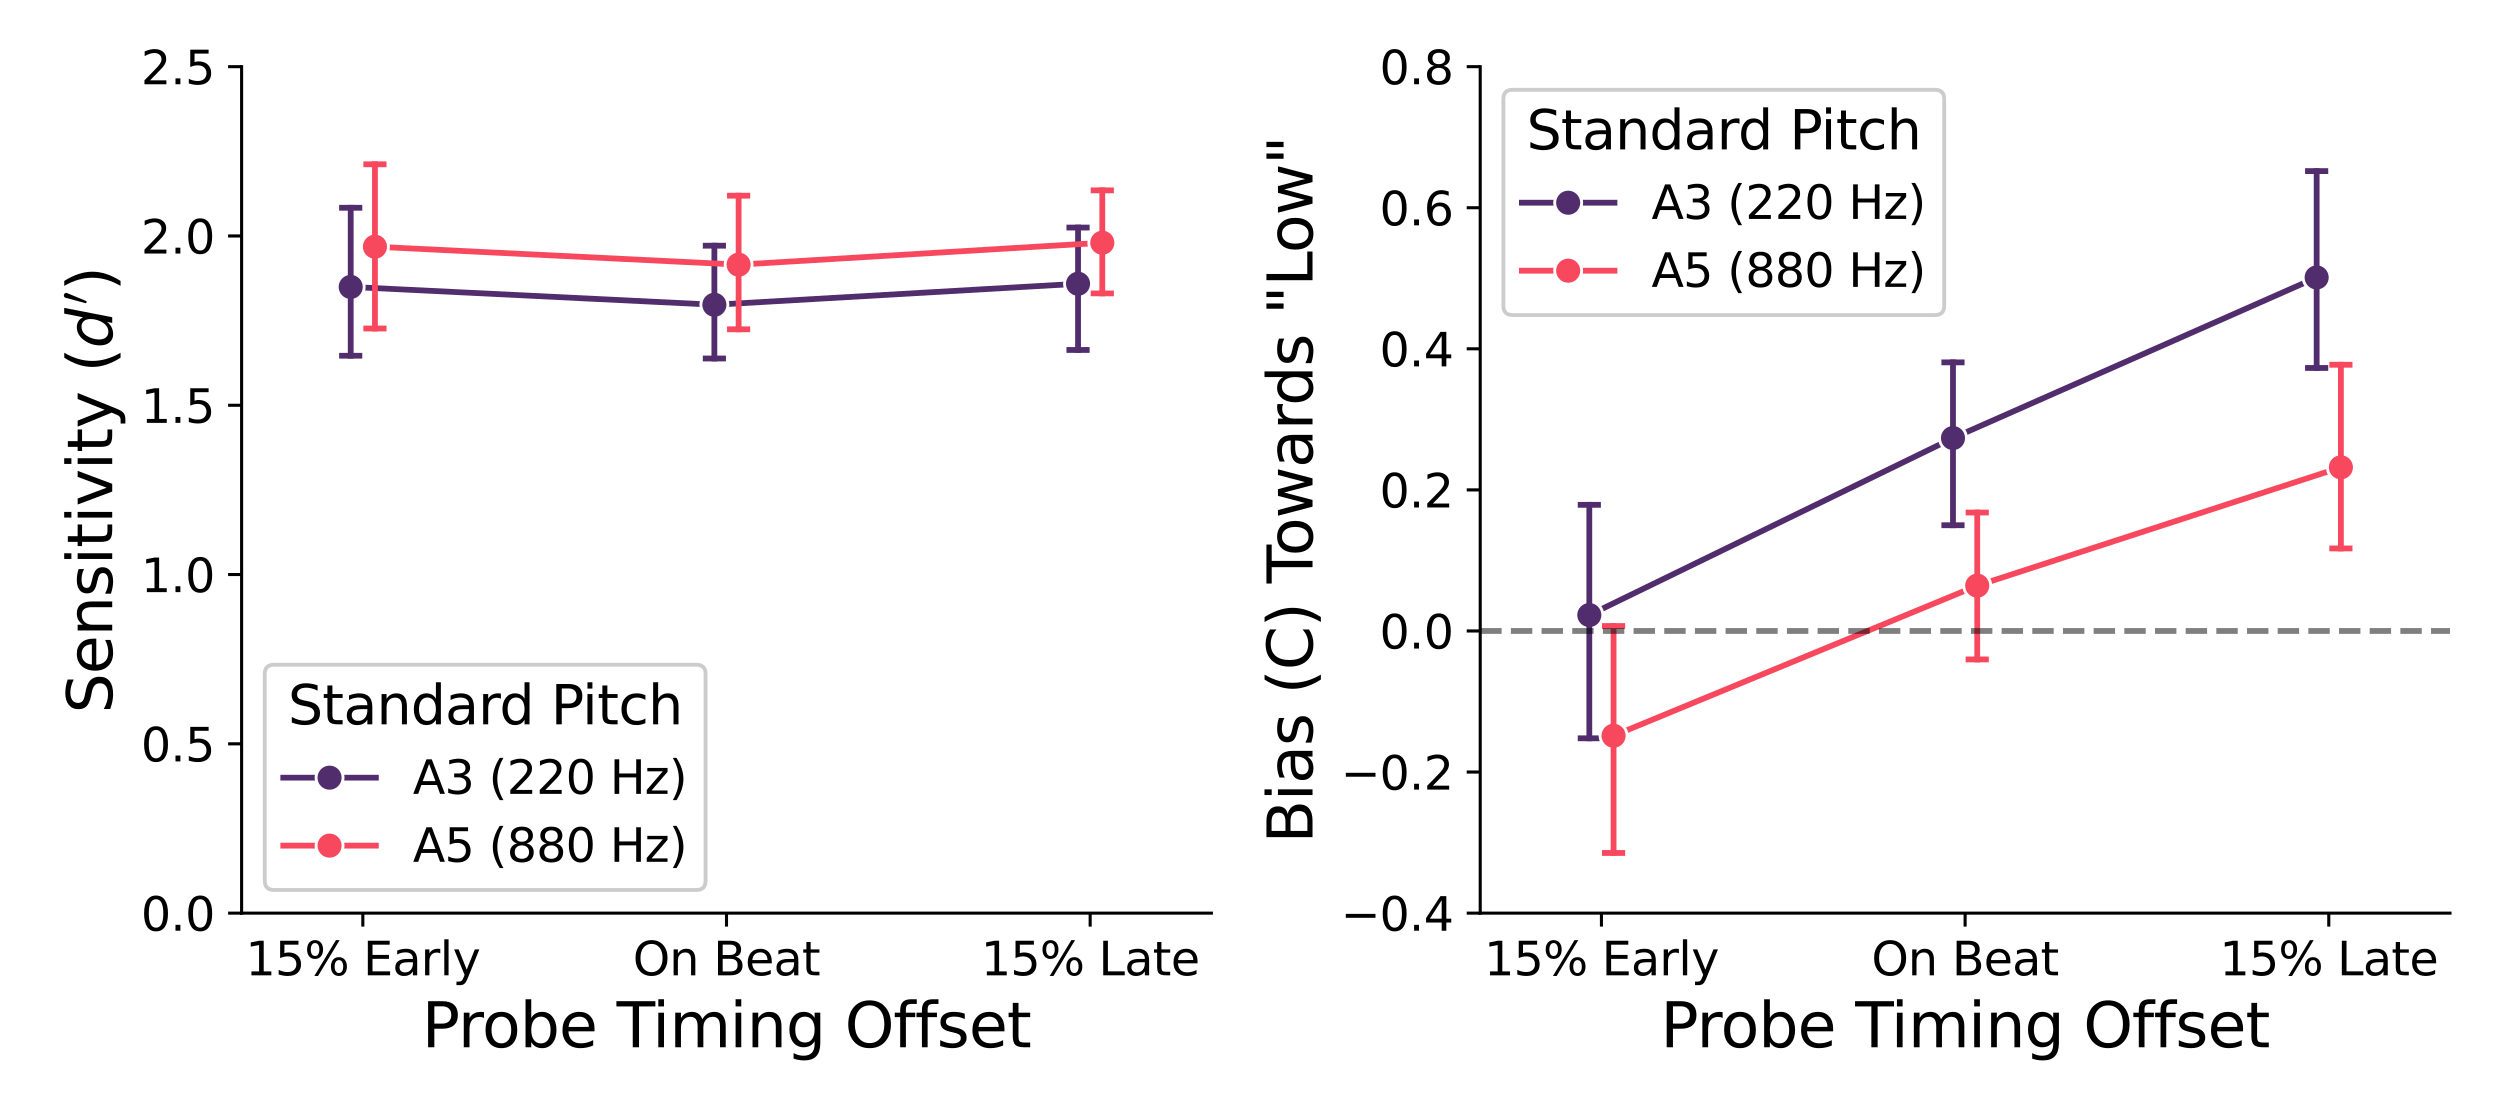 <?xml version="1.0" encoding="utf-8" standalone="no"?>
<!DOCTYPE svg PUBLIC "-//W3C//DTD SVG 1.1//EN"
  "http://www.w3.org/Graphics/SVG/1.1/DTD/svg11.dtd">
<svg xmlns:xlink="http://www.w3.org/1999/xlink" width="648pt" height="288pt" viewBox="0 0 648 288" xmlns="http://www.w3.org/2000/svg" version="1.1">
 <defs>
  <style type="text/css">*{stroke-linejoin: round; stroke-linecap: butt}</style>
 </defs>
 <g id="figure_1">
  <g id="patch_1">
   <path d="M 0 288 
L 648 288 
L 648 0 
L 0 0 
z
" style="fill: #ffffff"/>
  </g>
  <g id="axes_1">
   <g id="patch_2">
    <path d="M 62.624 236.68 
L 313.992 236.68 
L 313.992 17.28 
L 62.624 17.28 
z
" style="fill: #ffffff"/>
   </g>
   <g id="matplotlib.axis_1">
    <g id="xtick_1">
     <g id="line2d_1">
      <defs>
       <path id="m233606bee5" d="M 0 0 
L 0 3.5 
" style="stroke: #000000; stroke-width: 0.8"/>
      </defs>
      <g>
       <use xlink:href="#m233606bee5" x="94.045" y="236.68" style="stroke: #000000; stroke-width: 0.8"/>
      </g>
     </g>
     <g id="text_1">
      <!-- 15% Early -->
      <g transform="translate(63.649 252.798) scale(0.12 -0.12)">
       <defs>
        <path id="DejaVuSans-31" d="M 794 531 
L 1825 531 
L 1825 4091 
L 703 3866 
L 703 4441 
L 1819 4666 
L 2450 4666 
L 2450 531 
L 3481 531 
L 3481 0 
L 794 0 
L 794 531 
z
" transform="scale(0.016)"/>
        <path id="DejaVuSans-35" d="M 691 4666 
L 3169 4666 
L 3169 4134 
L 1269 4134 
L 1269 2991 
Q 1406 3038 1543 3061 
Q 1681 3084 1819 3084 
Q 2600 3084 3056 2656 
Q 3513 2228 3513 1497 
Q 3513 744 3044 326 
Q 2575 -91 1722 -91 
Q 1428 -91 1123 -41 
Q 819 9 494 109 
L 494 744 
Q 775 591 1075 516 
Q 1375 441 1709 441 
Q 2250 441 2565 725 
Q 2881 1009 2881 1497 
Q 2881 1984 2565 2268 
Q 2250 2553 1709 2553 
Q 1456 2553 1204 2497 
Q 953 2441 691 2322 
L 691 4666 
z
" transform="scale(0.016)"/>
        <path id="DejaVuSans-25" d="M 4653 2053 
Q 4381 2053 4226 1822 
Q 4072 1591 4072 1178 
Q 4072 772 4226 539 
Q 4381 306 4653 306 
Q 4919 306 5073 539 
Q 5228 772 5228 1178 
Q 5228 1588 5073 1820 
Q 4919 2053 4653 2053 
z
M 4653 2450 
Q 5147 2450 5437 2106 
Q 5728 1763 5728 1178 
Q 5728 594 5436 251 
Q 5144 -91 4653 -91 
Q 4153 -91 3862 251 
Q 3572 594 3572 1178 
Q 3572 1766 3864 2108 
Q 4156 2450 4653 2450 
z
M 1428 4353 
Q 1159 4353 1004 4120 
Q 850 3888 850 3481 
Q 850 3069 1003 2837 
Q 1156 2606 1428 2606 
Q 1700 2606 1854 2837 
Q 2009 3069 2009 3481 
Q 2009 3884 1853 4118 
Q 1697 4353 1428 4353 
z
M 4250 4750 
L 4750 4750 
L 1831 -91 
L 1331 -91 
L 4250 4750 
z
M 1428 4750 
Q 1922 4750 2215 4408 
Q 2509 4066 2509 3481 
Q 2509 2891 2217 2550 
Q 1925 2209 1428 2209 
Q 931 2209 642 2551 
Q 353 2894 353 3481 
Q 353 4063 643 4406 
Q 934 4750 1428 4750 
z
" transform="scale(0.016)"/>
        <path id="DejaVuSans-20" transform="scale(0.016)"/>
        <path id="DejaVuSans-45" d="M 628 4666 
L 3578 4666 
L 3578 4134 
L 1259 4134 
L 1259 2753 
L 3481 2753 
L 3481 2222 
L 1259 2222 
L 1259 531 
L 3634 531 
L 3634 0 
L 628 0 
L 628 4666 
z
" transform="scale(0.016)"/>
        <path id="DejaVuSans-61" d="M 2194 1759 
Q 1497 1759 1228 1600 
Q 959 1441 959 1056 
Q 959 750 1161 570 
Q 1363 391 1709 391 
Q 2188 391 2477 730 
Q 2766 1069 2766 1631 
L 2766 1759 
L 2194 1759 
z
M 3341 1997 
L 3341 0 
L 2766 0 
L 2766 531 
Q 2569 213 2275 61 
Q 1981 -91 1556 -91 
Q 1019 -91 701 211 
Q 384 513 384 1019 
Q 384 1609 779 1909 
Q 1175 2209 1959 2209 
L 2766 2209 
L 2766 2266 
Q 2766 2663 2505 2880 
Q 2244 3097 1772 3097 
Q 1472 3097 1187 3025 
Q 903 2953 641 2809 
L 641 3341 
Q 956 3463 1253 3523 
Q 1550 3584 1831 3584 
Q 2591 3584 2966 3190 
Q 3341 2797 3341 1997 
z
" transform="scale(0.016)"/>
        <path id="DejaVuSans-72" d="M 2631 2963 
Q 2534 3019 2420 3045 
Q 2306 3072 2169 3072 
Q 1681 3072 1420 2755 
Q 1159 2438 1159 1844 
L 1159 0 
L 581 0 
L 581 3500 
L 1159 3500 
L 1159 2956 
Q 1341 3275 1631 3429 
Q 1922 3584 2338 3584 
Q 2397 3584 2469 3576 
Q 2541 3569 2628 3553 
L 2631 2963 
z
" transform="scale(0.016)"/>
        <path id="DejaVuSans-6c" d="M 603 4863 
L 1178 4863 
L 1178 0 
L 603 0 
L 603 4863 
z
" transform="scale(0.016)"/>
        <path id="DejaVuSans-79" d="M 2059 -325 
Q 1816 -950 1584 -1140 
Q 1353 -1331 966 -1331 
L 506 -1331 
L 506 -850 
L 844 -850 
Q 1081 -850 1212 -737 
Q 1344 -625 1503 -206 
L 1606 56 
L 191 3500 
L 800 3500 
L 1894 763 
L 2988 3500 
L 3597 3500 
L 2059 -325 
z
" transform="scale(0.016)"/>
       </defs>
       <use xlink:href="#DejaVuSans-31"/>
       <use xlink:href="#DejaVuSans-35" x="63.623"/>
       <use xlink:href="#DejaVuSans-25" x="127.246"/>
       <use xlink:href="#DejaVuSans-20" x="222.266"/>
       <use xlink:href="#DejaVuSans-45" x="254.053"/>
       <use xlink:href="#DejaVuSans-61" x="317.236"/>
       <use xlink:href="#DejaVuSans-72" x="378.516"/>
       <use xlink:href="#DejaVuSans-6c" x="419.629"/>
       <use xlink:href="#DejaVuSans-79" x="447.412"/>
      </g>
     </g>
    </g>
    <g id="xtick_2">
     <g id="line2d_2">
      <g>
       <use xlink:href="#m233606bee5" x="188.308" y="236.68" style="stroke: #000000; stroke-width: 0.8"/>
      </g>
     </g>
     <g id="text_2">
      <!-- On Beat -->
      <g transform="translate(164.038 252.798) scale(0.12 -0.12)">
       <defs>
        <path id="DejaVuSans-4f" d="M 2522 4238 
Q 1834 4238 1429 3725 
Q 1025 3213 1025 2328 
Q 1025 1447 1429 934 
Q 1834 422 2522 422 
Q 3209 422 3611 934 
Q 4013 1447 4013 2328 
Q 4013 3213 3611 3725 
Q 3209 4238 2522 4238 
z
M 2522 4750 
Q 3503 4750 4090 4092 
Q 4678 3434 4678 2328 
Q 4678 1225 4090 567 
Q 3503 -91 2522 -91 
Q 1538 -91 948 565 
Q 359 1222 359 2328 
Q 359 3434 948 4092 
Q 1538 4750 2522 4750 
z
" transform="scale(0.016)"/>
        <path id="DejaVuSans-6e" d="M 3513 2113 
L 3513 0 
L 2938 0 
L 2938 2094 
Q 2938 2591 2744 2837 
Q 2550 3084 2163 3084 
Q 1697 3084 1428 2787 
Q 1159 2491 1159 1978 
L 1159 0 
L 581 0 
L 581 3500 
L 1159 3500 
L 1159 2956 
Q 1366 3272 1645 3428 
Q 1925 3584 2291 3584 
Q 2894 3584 3203 3211 
Q 3513 2838 3513 2113 
z
" transform="scale(0.016)"/>
        <path id="DejaVuSans-42" d="M 1259 2228 
L 1259 519 
L 2272 519 
Q 2781 519 3026 730 
Q 3272 941 3272 1375 
Q 3272 1813 3026 2020 
Q 2781 2228 2272 2228 
L 1259 2228 
z
M 1259 4147 
L 1259 2741 
L 2194 2741 
Q 2656 2741 2882 2914 
Q 3109 3088 3109 3444 
Q 3109 3797 2882 3972 
Q 2656 4147 2194 4147 
L 1259 4147 
z
M 628 4666 
L 2241 4666 
Q 2963 4666 3353 4366 
Q 3744 4066 3744 3513 
Q 3744 3084 3544 2831 
Q 3344 2578 2956 2516 
Q 3422 2416 3680 2098 
Q 3938 1781 3938 1306 
Q 3938 681 3513 340 
Q 3088 0 2303 0 
L 628 0 
L 628 4666 
z
" transform="scale(0.016)"/>
        <path id="DejaVuSans-65" d="M 3597 1894 
L 3597 1613 
L 953 1613 
Q 991 1019 1311 708 
Q 1631 397 2203 397 
Q 2534 397 2845 478 
Q 3156 559 3463 722 
L 3463 178 
Q 3153 47 2828 -22 
Q 2503 -91 2169 -91 
Q 1331 -91 842 396 
Q 353 884 353 1716 
Q 353 2575 817 3079 
Q 1281 3584 2069 3584 
Q 2775 3584 3186 3129 
Q 3597 2675 3597 1894 
z
M 3022 2063 
Q 3016 2534 2758 2815 
Q 2500 3097 2075 3097 
Q 1594 3097 1305 2825 
Q 1016 2553 972 2059 
L 3022 2063 
z
" transform="scale(0.016)"/>
        <path id="DejaVuSans-74" d="M 1172 4494 
L 1172 3500 
L 2356 3500 
L 2356 3053 
L 1172 3053 
L 1172 1153 
Q 1172 725 1289 603 
Q 1406 481 1766 481 
L 2356 481 
L 2356 0 
L 1766 0 
Q 1100 0 847 248 
Q 594 497 594 1153 
L 594 3053 
L 172 3053 
L 172 3500 
L 594 3500 
L 594 4494 
L 1172 4494 
z
" transform="scale(0.016)"/>
       </defs>
       <use xlink:href="#DejaVuSans-4f"/>
       <use xlink:href="#DejaVuSans-6e" x="78.711"/>
       <use xlink:href="#DejaVuSans-20" x="142.09"/>
       <use xlink:href="#DejaVuSans-42" x="173.877"/>
       <use xlink:href="#DejaVuSans-65" x="242.48"/>
       <use xlink:href="#DejaVuSans-61" x="304.004"/>
       <use xlink:href="#DejaVuSans-74" x="365.283"/>
      </g>
     </g>
    </g>
    <g id="xtick_3">
     <g id="line2d_3">
      <g>
       <use xlink:href="#m233606bee5" x="282.571" y="236.68" style="stroke: #000000; stroke-width: 0.8"/>
      </g>
     </g>
     <g id="text_3">
      <!-- 15% Late -->
      <g transform="translate(254.264 252.798) scale(0.12 -0.12)">
       <defs>
        <path id="DejaVuSans-4c" d="M 628 4666 
L 1259 4666 
L 1259 531 
L 3531 531 
L 3531 0 
L 628 0 
L 628 4666 
z
" transform="scale(0.016)"/>
       </defs>
       <use xlink:href="#DejaVuSans-31"/>
       <use xlink:href="#DejaVuSans-35" x="63.623"/>
       <use xlink:href="#DejaVuSans-25" x="127.246"/>
       <use xlink:href="#DejaVuSans-20" x="222.266"/>
       <use xlink:href="#DejaVuSans-4c" x="254.053"/>
       <use xlink:href="#DejaVuSans-61" x="309.766"/>
       <use xlink:href="#DejaVuSans-74" x="371.045"/>
       <use xlink:href="#DejaVuSans-65" x="410.254"/>
      </g>
     </g>
    </g>
    <g id="text_4">
     <!-- Probe Timing Offset -->
     <g transform="translate(109.356 271.451) scale(0.16 -0.16)">
      <defs>
       <path id="DejaVuSans-50" d="M 1259 4147 
L 1259 2394 
L 2053 2394 
Q 2494 2394 2734 2622 
Q 2975 2850 2975 3272 
Q 2975 3691 2734 3919 
Q 2494 4147 2053 4147 
L 1259 4147 
z
M 628 4666 
L 2053 4666 
Q 2838 4666 3239 4311 
Q 3641 3956 3641 3272 
Q 3641 2581 3239 2228 
Q 2838 1875 2053 1875 
L 1259 1875 
L 1259 0 
L 628 0 
L 628 4666 
z
" transform="scale(0.016)"/>
       <path id="DejaVuSans-6f" d="M 1959 3097 
Q 1497 3097 1228 2736 
Q 959 2375 959 1747 
Q 959 1119 1226 758 
Q 1494 397 1959 397 
Q 2419 397 2687 759 
Q 2956 1122 2956 1747 
Q 2956 2369 2687 2733 
Q 2419 3097 1959 3097 
z
M 1959 3584 
Q 2709 3584 3137 3096 
Q 3566 2609 3566 1747 
Q 3566 888 3137 398 
Q 2709 -91 1959 -91 
Q 1206 -91 779 398 
Q 353 888 353 1747 
Q 353 2609 779 3096 
Q 1206 3584 1959 3584 
z
" transform="scale(0.016)"/>
       <path id="DejaVuSans-62" d="M 3116 1747 
Q 3116 2381 2855 2742 
Q 2594 3103 2138 3103 
Q 1681 3103 1420 2742 
Q 1159 2381 1159 1747 
Q 1159 1113 1420 752 
Q 1681 391 2138 391 
Q 2594 391 2855 752 
Q 3116 1113 3116 1747 
z
M 1159 2969 
Q 1341 3281 1617 3432 
Q 1894 3584 2278 3584 
Q 2916 3584 3314 3078 
Q 3713 2572 3713 1747 
Q 3713 922 3314 415 
Q 2916 -91 2278 -91 
Q 1894 -91 1617 61 
Q 1341 213 1159 525 
L 1159 0 
L 581 0 
L 581 4863 
L 1159 4863 
L 1159 2969 
z
" transform="scale(0.016)"/>
       <path id="DejaVuSans-54" d="M -19 4666 
L 3928 4666 
L 3928 4134 
L 2272 4134 
L 2272 0 
L 1638 0 
L 1638 4134 
L -19 4134 
L -19 4666 
z
" transform="scale(0.016)"/>
       <path id="DejaVuSans-69" d="M 603 3500 
L 1178 3500 
L 1178 0 
L 603 0 
L 603 3500 
z
M 603 4863 
L 1178 4863 
L 1178 4134 
L 603 4134 
L 603 4863 
z
" transform="scale(0.016)"/>
       <path id="DejaVuSans-6d" d="M 3328 2828 
Q 3544 3216 3844 3400 
Q 4144 3584 4550 3584 
Q 5097 3584 5394 3201 
Q 5691 2819 5691 2113 
L 5691 0 
L 5113 0 
L 5113 2094 
Q 5113 2597 4934 2840 
Q 4756 3084 4391 3084 
Q 3944 3084 3684 2787 
Q 3425 2491 3425 1978 
L 3425 0 
L 2847 0 
L 2847 2094 
Q 2847 2600 2669 2842 
Q 2491 3084 2119 3084 
Q 1678 3084 1418 2786 
Q 1159 2488 1159 1978 
L 1159 0 
L 581 0 
L 581 3500 
L 1159 3500 
L 1159 2956 
Q 1356 3278 1631 3431 
Q 1906 3584 2284 3584 
Q 2666 3584 2933 3390 
Q 3200 3197 3328 2828 
z
" transform="scale(0.016)"/>
       <path id="DejaVuSans-67" d="M 2906 1791 
Q 2906 2416 2648 2759 
Q 2391 3103 1925 3103 
Q 1463 3103 1205 2759 
Q 947 2416 947 1791 
Q 947 1169 1205 825 
Q 1463 481 1925 481 
Q 2391 481 2648 825 
Q 2906 1169 2906 1791 
z
M 3481 434 
Q 3481 -459 3084 -895 
Q 2688 -1331 1869 -1331 
Q 1566 -1331 1297 -1286 
Q 1028 -1241 775 -1147 
L 775 -588 
Q 1028 -725 1275 -790 
Q 1522 -856 1778 -856 
Q 2344 -856 2625 -561 
Q 2906 -266 2906 331 
L 2906 616 
Q 2728 306 2450 153 
Q 2172 0 1784 0 
Q 1141 0 747 490 
Q 353 981 353 1791 
Q 353 2603 747 3093 
Q 1141 3584 1784 3584 
Q 2172 3584 2450 3431 
Q 2728 3278 2906 2969 
L 2906 3500 
L 3481 3500 
L 3481 434 
z
" transform="scale(0.016)"/>
       <path id="DejaVuSans-66" d="M 2375 4863 
L 2375 4384 
L 1825 4384 
Q 1516 4384 1395 4259 
Q 1275 4134 1275 3809 
L 1275 3500 
L 2222 3500 
L 2222 3053 
L 1275 3053 
L 1275 0 
L 697 0 
L 697 3053 
L 147 3053 
L 147 3500 
L 697 3500 
L 697 3744 
Q 697 4328 969 4595 
Q 1241 4863 1831 4863 
L 2375 4863 
z
" transform="scale(0.016)"/>
       <path id="DejaVuSans-73" d="M 2834 3397 
L 2834 2853 
Q 2591 2978 2328 3040 
Q 2066 3103 1784 3103 
Q 1356 3103 1142 2972 
Q 928 2841 928 2578 
Q 928 2378 1081 2264 
Q 1234 2150 1697 2047 
L 1894 2003 
Q 2506 1872 2764 1633 
Q 3022 1394 3022 966 
Q 3022 478 2636 193 
Q 2250 -91 1575 -91 
Q 1294 -91 989 -36 
Q 684 19 347 128 
L 347 722 
Q 666 556 975 473 
Q 1284 391 1588 391 
Q 1994 391 2212 530 
Q 2431 669 2431 922 
Q 2431 1156 2273 1281 
Q 2116 1406 1581 1522 
L 1381 1569 
Q 847 1681 609 1914 
Q 372 2147 372 2553 
Q 372 3047 722 3315 
Q 1072 3584 1716 3584 
Q 2034 3584 2315 3537 
Q 2597 3491 2834 3397 
z
" transform="scale(0.016)"/>
      </defs>
      <use xlink:href="#DejaVuSans-50"/>
      <use xlink:href="#DejaVuSans-72" x="58.553"/>
      <use xlink:href="#DejaVuSans-6f" x="97.416"/>
      <use xlink:href="#DejaVuSans-62" x="158.598"/>
      <use xlink:href="#DejaVuSans-65" x="222.074"/>
      <use xlink:href="#DejaVuSans-20" x="283.598"/>
      <use xlink:href="#DejaVuSans-54" x="315.385"/>
      <use xlink:href="#DejaVuSans-69" x="373.344"/>
      <use xlink:href="#DejaVuSans-6d" x="401.127"/>
      <use xlink:href="#DejaVuSans-69" x="498.539"/>
      <use xlink:href="#DejaVuSans-6e" x="526.322"/>
      <use xlink:href="#DejaVuSans-67" x="589.701"/>
      <use xlink:href="#DejaVuSans-20" x="653.178"/>
      <use xlink:href="#DejaVuSans-4f" x="684.965"/>
      <use xlink:href="#DejaVuSans-66" x="763.676"/>
      <use xlink:href="#DejaVuSans-66" x="798.881"/>
      <use xlink:href="#DejaVuSans-73" x="834.086"/>
      <use xlink:href="#DejaVuSans-65" x="886.186"/>
      <use xlink:href="#DejaVuSans-74" x="947.709"/>
     </g>
    </g>
   </g>
   <g id="matplotlib.axis_2">
    <g id="ytick_1">
     <g id="line2d_4">
      <defs>
       <path id="m1bde8c08f8" d="M 0 0 
L -3.5 0 
" style="stroke: #000000; stroke-width: 0.8"/>
      </defs>
      <g>
       <use xlink:href="#m1bde8c08f8" x="62.624" y="236.68" style="stroke: #000000; stroke-width: 0.8"/>
      </g>
     </g>
     <g id="text_5">
      <!-- 0.0 -->
      <g transform="translate(36.54 241.239) scale(0.12 -0.12)">
       <defs>
        <path id="DejaVuSans-30" d="M 2034 4250 
Q 1547 4250 1301 3770 
Q 1056 3291 1056 2328 
Q 1056 1369 1301 889 
Q 1547 409 2034 409 
Q 2525 409 2770 889 
Q 3016 1369 3016 2328 
Q 3016 3291 2770 3770 
Q 2525 4250 2034 4250 
z
M 2034 4750 
Q 2819 4750 3233 4129 
Q 3647 3509 3647 2328 
Q 3647 1150 3233 529 
Q 2819 -91 2034 -91 
Q 1250 -91 836 529 
Q 422 1150 422 2328 
Q 422 3509 836 4129 
Q 1250 4750 2034 4750 
z
" transform="scale(0.016)"/>
        <path id="DejaVuSans-2e" d="M 684 794 
L 1344 794 
L 1344 0 
L 684 0 
L 684 794 
z
" transform="scale(0.016)"/>
       </defs>
       <use xlink:href="#DejaVuSans-30"/>
       <use xlink:href="#DejaVuSans-2e" x="63.623"/>
       <use xlink:href="#DejaVuSans-30" x="95.41"/>
      </g>
     </g>
    </g>
    <g id="ytick_2">
     <g id="line2d_5">
      <g>
       <use xlink:href="#m1bde8c08f8" x="62.624" y="192.8" style="stroke: #000000; stroke-width: 0.8"/>
      </g>
     </g>
     <g id="text_6">
      <!-- 0.5 -->
      <g transform="translate(36.54 197.359) scale(0.12 -0.12)">
       <use xlink:href="#DejaVuSans-30"/>
       <use xlink:href="#DejaVuSans-2e" x="63.623"/>
       <use xlink:href="#DejaVuSans-35" x="95.41"/>
      </g>
     </g>
    </g>
    <g id="ytick_3">
     <g id="line2d_6">
      <g>
       <use xlink:href="#m1bde8c08f8" x="62.624" y="148.92" style="stroke: #000000; stroke-width: 0.8"/>
      </g>
     </g>
     <g id="text_7">
      <!-- 1.0 -->
      <g transform="translate(36.54 153.479) scale(0.12 -0.12)">
       <use xlink:href="#DejaVuSans-31"/>
       <use xlink:href="#DejaVuSans-2e" x="63.623"/>
       <use xlink:href="#DejaVuSans-30" x="95.41"/>
      </g>
     </g>
    </g>
    <g id="ytick_4">
     <g id="line2d_7">
      <g>
       <use xlink:href="#m1bde8c08f8" x="62.624" y="105.04" style="stroke: #000000; stroke-width: 0.8"/>
      </g>
     </g>
     <g id="text_8">
      <!-- 1.5 -->
      <g transform="translate(36.54 109.599) scale(0.12 -0.12)">
       <use xlink:href="#DejaVuSans-31"/>
       <use xlink:href="#DejaVuSans-2e" x="63.623"/>
       <use xlink:href="#DejaVuSans-35" x="95.41"/>
      </g>
     </g>
    </g>
    <g id="ytick_5">
     <g id="line2d_8">
      <g>
       <use xlink:href="#m1bde8c08f8" x="62.624" y="61.16" style="stroke: #000000; stroke-width: 0.8"/>
      </g>
     </g>
     <g id="text_9">
      <!-- 2.0 -->
      <g transform="translate(36.54 65.719) scale(0.12 -0.12)">
       <defs>
        <path id="DejaVuSans-32" d="M 1228 531 
L 3431 531 
L 3431 0 
L 469 0 
L 469 531 
Q 828 903 1448 1529 
Q 2069 2156 2228 2338 
Q 2531 2678 2651 2914 
Q 2772 3150 2772 3378 
Q 2772 3750 2511 3984 
Q 2250 4219 1831 4219 
Q 1534 4219 1204 4116 
Q 875 4013 500 3803 
L 500 4441 
Q 881 4594 1212 4672 
Q 1544 4750 1819 4750 
Q 2544 4750 2975 4387 
Q 3406 4025 3406 3419 
Q 3406 3131 3298 2873 
Q 3191 2616 2906 2266 
Q 2828 2175 2409 1742 
Q 1991 1309 1228 531 
z
" transform="scale(0.016)"/>
       </defs>
       <use xlink:href="#DejaVuSans-32"/>
       <use xlink:href="#DejaVuSans-2e" x="63.623"/>
       <use xlink:href="#DejaVuSans-30" x="95.41"/>
      </g>
     </g>
    </g>
    <g id="ytick_6">
     <g id="line2d_9">
      <g>
       <use xlink:href="#m1bde8c08f8" x="62.624" y="17.28" style="stroke: #000000; stroke-width: 0.8"/>
      </g>
     </g>
     <g id="text_10">
      <!-- 2.5 -->
      <g transform="translate(36.54 21.839) scale(0.12 -0.12)">
       <use xlink:href="#DejaVuSans-32"/>
       <use xlink:href="#DejaVuSans-2e" x="63.623"/>
       <use xlink:href="#DejaVuSans-35" x="95.41"/>
      </g>
     </g>
    </g>
    <g id="text_11">
     <!-- Sensitivity ($d^\prime$) -->
     <g transform="translate(29.18 184.9) rotate(-90) scale(0.16 -0.16)">
      <defs>
       <path id="DejaVuSans-53" d="M 3425 4513 
L 3425 3897 
Q 3066 4069 2747 4153 
Q 2428 4238 2131 4238 
Q 1616 4238 1336 4038 
Q 1056 3838 1056 3469 
Q 1056 3159 1242 3001 
Q 1428 2844 1947 2747 
L 2328 2669 
Q 3034 2534 3370 2195 
Q 3706 1856 3706 1288 
Q 3706 609 3251 259 
Q 2797 -91 1919 -91 
Q 1588 -91 1214 -16 
Q 841 59 441 206 
L 441 856 
Q 825 641 1194 531 
Q 1563 422 1919 422 
Q 2459 422 2753 634 
Q 3047 847 3047 1241 
Q 3047 1584 2836 1778 
Q 2625 1972 2144 2069 
L 1759 2144 
Q 1053 2284 737 2584 
Q 422 2884 422 3419 
Q 422 4038 858 4394 
Q 1294 4750 2059 4750 
Q 2388 4750 2728 4690 
Q 3069 4631 3425 4513 
z
" transform="scale(0.016)"/>
       <path id="DejaVuSans-76" d="M 191 3500 
L 800 3500 
L 1894 563 
L 2988 3500 
L 3597 3500 
L 2284 0 
L 1503 0 
L 191 3500 
z
" transform="scale(0.016)"/>
       <path id="DejaVuSans-28" d="M 1984 4856 
Q 1566 4138 1362 3434 
Q 1159 2731 1159 2009 
Q 1159 1288 1364 580 
Q 1569 -128 1984 -844 
L 1484 -844 
Q 1016 -109 783 600 
Q 550 1309 550 2009 
Q 550 2706 781 3412 
Q 1013 4119 1484 4856 
L 1984 4856 
z
" transform="scale(0.016)"/>
       <path id="DejaVuSans-Oblique-64" d="M 2675 525 
Q 2444 222 2128 65 
Q 1813 -91 1428 -91 
Q 903 -91 598 267 
Q 294 625 294 1247 
Q 294 1766 478 2236 
Q 663 2706 1013 3078 
Q 1244 3325 1534 3454 
Q 1825 3584 2144 3584 
Q 2481 3584 2739 3421 
Q 2997 3259 3138 2956 
L 3513 4863 
L 4091 4863 
L 3144 0 
L 2566 0 
L 2675 525 
z
M 891 1350 
Q 891 897 1095 644 
Q 1300 391 1663 391 
Q 1931 391 2161 520 
Q 2391 650 2566 903 
Q 2750 1166 2856 1509 
Q 2963 1853 2963 2188 
Q 2963 2622 2758 2865 
Q 2553 3109 2194 3109 
Q 1922 3109 1687 2981 
Q 1453 2853 1288 2613 
Q 1106 2353 998 2009 
Q 891 1666 891 1350 
z
" transform="scale(0.016)"/>
       <path id="Cmsy10-30" d="M 225 347 
Q 184 359 184 409 
L 966 3316 
Q 1003 3434 1093 3506 
Q 1184 3578 1300 3578 
Q 1450 3578 1564 3479 
Q 1678 3381 1678 3231 
Q 1678 3166 1644 3084 
L 488 319 
Q 466 275 428 275 
Q 394 275 320 306 
Q 247 338 225 347 
z
" transform="scale(0.016)"/>
       <path id="DejaVuSans-29" d="M 513 4856 
L 1013 4856 
Q 1481 4119 1714 3412 
Q 1947 2706 1947 2009 
Q 1947 1309 1714 600 
Q 1481 -109 1013 -844 
L 513 -844 
Q 928 -128 1133 580 
Q 1338 1288 1338 2009 
Q 1338 2731 1133 3434 
Q 928 4138 513 4856 
z
" transform="scale(0.016)"/>
      </defs>
      <use xlink:href="#DejaVuSans-53" transform="translate(0 0.584)"/>
      <use xlink:href="#DejaVuSans-65" transform="translate(63.477 0.584)"/>
      <use xlink:href="#DejaVuSans-6e" transform="translate(125 0.584)"/>
      <use xlink:href="#DejaVuSans-73" transform="translate(188.379 0.584)"/>
      <use xlink:href="#DejaVuSans-69" transform="translate(240.479 0.584)"/>
      <use xlink:href="#DejaVuSans-74" transform="translate(268.262 0.584)"/>
      <use xlink:href="#DejaVuSans-69" transform="translate(307.471 0.584)"/>
      <use xlink:href="#DejaVuSans-76" transform="translate(335.254 0.584)"/>
      <use xlink:href="#DejaVuSans-69" transform="translate(394.434 0.584)"/>
      <use xlink:href="#DejaVuSans-74" transform="translate(422.217 0.584)"/>
      <use xlink:href="#DejaVuSans-79" transform="translate(461.426 0.584)"/>
      <use xlink:href="#DejaVuSans-20" transform="translate(520.605 0.584)"/>
      <use xlink:href="#DejaVuSans-28" transform="translate(552.393 0.584)"/>
      <use xlink:href="#DejaVuSans-Oblique-64" transform="translate(591.406 0.584)"/>
      <use xlink:href="#Cmsy10-30" transform="translate(662.331 38.866) scale(0.7)"/>
      <use xlink:href="#DejaVuSans-29" transform="translate(684.308 0.584)"/>
     </g>
    </g>
   </g>
   <g id="line2d_10">
    <path d="M 90.903 74.373 
L 185.166 78.993 
L 279.429 73.547 
" clip-path="url(#p6d0cfa6ea7)" style="fill: none; stroke: #512d6d; stroke-width: 1.5; stroke-linecap: square"/>
    <defs>
     <path id="m6dd18846cf" d="M 0 3.5 
C 0.928 3.5 1.819 3.131 2.475 2.475 
C 3.131 1.819 3.5 0.928 3.5 0 
C 3.5 -0.928 3.131 -1.819 2.475 -2.475 
C 1.819 -3.131 0.928 -3.5 0 -3.5 
C -0.928 -3.5 -1.819 -3.131 -2.475 -2.475 
C -3.131 -1.819 -3.5 -0.928 -3.5 0 
C -3.5 0.928 -3.131 1.819 -2.475 2.475 
C -1.819 3.131 -0.928 3.5 0 3.5 
z
" style="stroke: #ffffff; stroke-width: 0.75"/>
    </defs>
    <g clip-path="url(#p6d0cfa6ea7)">
     <use xlink:href="#m6dd18846cf" x="90.903" y="74.373" style="fill: #512d6d; stroke: #ffffff; stroke-width: 0.75"/>
     <use xlink:href="#m6dd18846cf" x="185.166" y="78.993" style="fill: #512d6d; stroke: #ffffff; stroke-width: 0.75"/>
     <use xlink:href="#m6dd18846cf" x="279.429" y="73.547" style="fill: #512d6d; stroke: #ffffff; stroke-width: 0.75"/>
    </g>
   </g>
   <g id="LineCollection_1">
    <path d="M 90.903 92.206 
L 90.903 53.856 
" clip-path="url(#p6d0cfa6ea7)" style="fill: none; stroke: #512d6d; stroke-width: 1.5; stroke-linecap: square"/>
    <path d="M 185.166 92.929 
L 185.166 63.684 
" clip-path="url(#p6d0cfa6ea7)" style="fill: none; stroke: #512d6d; stroke-width: 1.5; stroke-linecap: square"/>
    <path d="M 279.429 90.718 
L 279.429 58.992 
" clip-path="url(#p6d0cfa6ea7)" style="fill: none; stroke: #512d6d; stroke-width: 1.5; stroke-linecap: square"/>
   </g>
   <g id="line2d_11">
    <defs>
     <path id="m30588c328b" d="M 3 0 
L -3 -0 
" style="stroke: #512d6d; stroke-width: 1.5"/>
    </defs>
    <g clip-path="url(#p6d0cfa6ea7)">
     <use xlink:href="#m30588c328b" x="90.903" y="92.206" style="fill: #512d6d; stroke: #512d6d; stroke-width: 1.5"/>
     <use xlink:href="#m30588c328b" x="185.166" y="92.929" style="fill: #512d6d; stroke: #512d6d; stroke-width: 1.5"/>
     <use xlink:href="#m30588c328b" x="279.429" y="90.718" style="fill: #512d6d; stroke: #512d6d; stroke-width: 1.5"/>
    </g>
   </g>
   <g id="line2d_12">
    <g clip-path="url(#p6d0cfa6ea7)">
     <use xlink:href="#m30588c328b" x="90.903" y="53.856" style="fill: #512d6d; stroke: #512d6d; stroke-width: 1.5"/>
     <use xlink:href="#m30588c328b" x="185.166" y="63.684" style="fill: #512d6d; stroke: #512d6d; stroke-width: 1.5"/>
     <use xlink:href="#m30588c328b" x="279.429" y="58.992" style="fill: #512d6d; stroke: #512d6d; stroke-width: 1.5"/>
    </g>
   </g>
   <g id="line2d_13">
    <path d="M 97.187 63.943 
L 191.45 68.597 
L 285.713 62.914 
" clip-path="url(#p6d0cfa6ea7)" style="fill: none; stroke: #f8485e; stroke-width: 1.5; stroke-linecap: square"/>
    <defs>
     <path id="m84e4e3448c" d="M 0 3.5 
C 0.928 3.5 1.819 3.131 2.475 2.475 
C 3.131 1.819 3.5 0.928 3.5 0 
C 3.5 -0.928 3.131 -1.819 2.475 -2.475 
C 1.819 -3.131 0.928 -3.5 0 -3.5 
C -0.928 -3.5 -1.819 -3.131 -2.475 -2.475 
C -3.131 -1.819 -3.5 -0.928 -3.5 0 
C -3.5 0.928 -3.131 1.819 -2.475 2.475 
C -1.819 3.131 -0.928 3.5 0 3.5 
z
" style="stroke: #ffffff; stroke-width: 0.75"/>
    </defs>
    <g clip-path="url(#p6d0cfa6ea7)">
     <use xlink:href="#m84e4e3448c" x="97.187" y="63.943" style="fill: #f8485e; stroke: #ffffff; stroke-width: 0.75"/>
     <use xlink:href="#m84e4e3448c" x="191.45" y="68.597" style="fill: #f8485e; stroke: #ffffff; stroke-width: 0.75"/>
     <use xlink:href="#m84e4e3448c" x="285.713" y="62.914" style="fill: #f8485e; stroke: #ffffff; stroke-width: 0.75"/>
    </g>
   </g>
   <g id="LineCollection_2">
    <path d="M 97.187 85.153 
L 97.187 42.583 
" clip-path="url(#p6d0cfa6ea7)" style="fill: none; stroke: #f8485e; stroke-width: 1.5; stroke-linecap: square"/>
    <path d="M 191.45 85.352 
L 191.45 50.726 
" clip-path="url(#p6d0cfa6ea7)" style="fill: none; stroke: #f8485e; stroke-width: 1.5; stroke-linecap: square"/>
    <path d="M 285.713 76.048 
L 285.713 49.346 
" clip-path="url(#p6d0cfa6ea7)" style="fill: none; stroke: #f8485e; stroke-width: 1.5; stroke-linecap: square"/>
   </g>
   <g id="line2d_14">
    <defs>
     <path id="m6545e2a299" d="M 3 0 
L -3 -0 
" style="stroke: #f8485e; stroke-width: 1.5"/>
    </defs>
    <g clip-path="url(#p6d0cfa6ea7)">
     <use xlink:href="#m6545e2a299" x="97.187" y="85.153" style="fill: #f8485e; stroke: #f8485e; stroke-width: 1.5"/>
     <use xlink:href="#m6545e2a299" x="191.45" y="85.352" style="fill: #f8485e; stroke: #f8485e; stroke-width: 1.5"/>
     <use xlink:href="#m6545e2a299" x="285.713" y="76.048" style="fill: #f8485e; stroke: #f8485e; stroke-width: 1.5"/>
    </g>
   </g>
   <g id="line2d_15">
    <g clip-path="url(#p6d0cfa6ea7)">
     <use xlink:href="#m6545e2a299" x="97.187" y="42.583" style="fill: #f8485e; stroke: #f8485e; stroke-width: 1.5"/>
     <use xlink:href="#m6545e2a299" x="191.45" y="50.726" style="fill: #f8485e; stroke: #f8485e; stroke-width: 1.5"/>
     <use xlink:href="#m6545e2a299" x="285.713" y="49.346" style="fill: #f8485e; stroke: #f8485e; stroke-width: 1.5"/>
    </g>
   </g>
   <g id="line2d_16"/>
   <g id="line2d_17"/>
   <g id="line2d_18"/>
   <g id="line2d_19"/>
   <g id="patch_3">
    <path d="M 62.624 236.68 
L 62.624 17.28 
" style="fill: none; stroke: #000000; stroke-width: 0.8; stroke-linejoin: miter; stroke-linecap: square"/>
   </g>
   <g id="patch_4">
    <path d="M 62.624 236.68 
L 313.992 236.68 
" style="fill: none; stroke: #000000; stroke-width: 0.8; stroke-linejoin: miter; stroke-linecap: square"/>
   </g>
   <g id="legend_1">
    <g id="patch_5">
     <path d="M 71.024 230.68 
L 180.487 230.68 
Q 182.887 230.68 182.887 228.28 
L 182.887 174.703 
Q 182.887 172.303 180.487 172.303 
L 71.024 172.303 
Q 68.624 172.303 68.624 174.703 
L 68.624 228.28 
Q 68.624 230.68 71.024 230.68 
z
" style="fill: #ffffff; stroke: #cccccc; stroke-linejoin: miter"/>
    </g>
    <g id="text_12">
     <!-- Standard Pitch -->
     <g transform="translate(74.647 187.741) scale(0.14 -0.14)">
      <defs>
       <path id="DejaVuSans-64" d="M 2906 2969 
L 2906 4863 
L 3481 4863 
L 3481 0 
L 2906 0 
L 2906 525 
Q 2725 213 2448 61 
Q 2172 -91 1784 -91 
Q 1150 -91 751 415 
Q 353 922 353 1747 
Q 353 2572 751 3078 
Q 1150 3584 1784 3584 
Q 2172 3584 2448 3432 
Q 2725 3281 2906 2969 
z
M 947 1747 
Q 947 1113 1208 752 
Q 1469 391 1925 391 
Q 2381 391 2643 752 
Q 2906 1113 2906 1747 
Q 2906 2381 2643 2742 
Q 2381 3103 1925 3103 
Q 1469 3103 1208 2742 
Q 947 2381 947 1747 
z
" transform="scale(0.016)"/>
       <path id="DejaVuSans-63" d="M 3122 3366 
L 3122 2828 
Q 2878 2963 2633 3030 
Q 2388 3097 2138 3097 
Q 1578 3097 1268 2742 
Q 959 2388 959 1747 
Q 959 1106 1268 751 
Q 1578 397 2138 397 
Q 2388 397 2633 464 
Q 2878 531 3122 666 
L 3122 134 
Q 2881 22 2623 -34 
Q 2366 -91 2075 -91 
Q 1284 -91 818 406 
Q 353 903 353 1747 
Q 353 2603 823 3093 
Q 1294 3584 2113 3584 
Q 2378 3584 2631 3529 
Q 2884 3475 3122 3366 
z
" transform="scale(0.016)"/>
       <path id="DejaVuSans-68" d="M 3513 2113 
L 3513 0 
L 2938 0 
L 2938 2094 
Q 2938 2591 2744 2837 
Q 2550 3084 2163 3084 
Q 1697 3084 1428 2787 
Q 1159 2491 1159 1978 
L 1159 0 
L 581 0 
L 581 4863 
L 1159 4863 
L 1159 2956 
Q 1366 3272 1645 3428 
Q 1925 3584 2291 3584 
Q 2894 3584 3203 3211 
Q 3513 2838 3513 2113 
z
" transform="scale(0.016)"/>
      </defs>
      <use xlink:href="#DejaVuSans-53"/>
      <use xlink:href="#DejaVuSans-74" x="63.477"/>
      <use xlink:href="#DejaVuSans-61" x="102.686"/>
      <use xlink:href="#DejaVuSans-6e" x="163.965"/>
      <use xlink:href="#DejaVuSans-64" x="227.344"/>
      <use xlink:href="#DejaVuSans-61" x="290.82"/>
      <use xlink:href="#DejaVuSans-72" x="352.1"/>
      <use xlink:href="#DejaVuSans-64" x="391.463"/>
      <use xlink:href="#DejaVuSans-20" x="454.939"/>
      <use xlink:href="#DejaVuSans-50" x="486.727"/>
      <use xlink:href="#DejaVuSans-69" x="544.779"/>
      <use xlink:href="#DejaVuSans-74" x="572.562"/>
      <use xlink:href="#DejaVuSans-63" x="611.771"/>
      <use xlink:href="#DejaVuSans-68" x="666.752"/>
     </g>
    </g>
    <g id="line2d_20">
     <path d="M 73.424 201.571 
L 85.424 201.571 
L 97.424 201.571 
" style="fill: none; stroke: #512d6d; stroke-width: 1.5; stroke-linecap: square"/>
     <g>
      <use xlink:href="#m6dd18846cf" x="85.424" y="201.571" style="fill: #512d6d; stroke: #ffffff; stroke-width: 0.75"/>
     </g>
    </g>
    <g id="text_13">
     <!-- A3 (220 Hz) -->
     <g transform="translate(107.024 205.771) scale(0.12 -0.12)">
      <defs>
       <path id="DejaVuSans-41" d="M 2188 4044 
L 1331 1722 
L 3047 1722 
L 2188 4044 
z
M 1831 4666 
L 2547 4666 
L 4325 0 
L 3669 0 
L 3244 1197 
L 1141 1197 
L 716 0 
L 50 0 
L 1831 4666 
z
" transform="scale(0.016)"/>
       <path id="DejaVuSans-33" d="M 2597 2516 
Q 3050 2419 3304 2112 
Q 3559 1806 3559 1356 
Q 3559 666 3084 287 
Q 2609 -91 1734 -91 
Q 1441 -91 1130 -33 
Q 819 25 488 141 
L 488 750 
Q 750 597 1062 519 
Q 1375 441 1716 441 
Q 2309 441 2620 675 
Q 2931 909 2931 1356 
Q 2931 1769 2642 2001 
Q 2353 2234 1838 2234 
L 1294 2234 
L 1294 2753 
L 1863 2753 
Q 2328 2753 2575 2939 
Q 2822 3125 2822 3475 
Q 2822 3834 2567 4026 
Q 2313 4219 1838 4219 
Q 1578 4219 1281 4162 
Q 984 4106 628 3988 
L 628 4550 
Q 988 4650 1302 4700 
Q 1616 4750 1894 4750 
Q 2613 4750 3031 4423 
Q 3450 4097 3450 3541 
Q 3450 3153 3228 2886 
Q 3006 2619 2597 2516 
z
" transform="scale(0.016)"/>
       <path id="DejaVuSans-48" d="M 628 4666 
L 1259 4666 
L 1259 2753 
L 3553 2753 
L 3553 4666 
L 4184 4666 
L 4184 0 
L 3553 0 
L 3553 2222 
L 1259 2222 
L 1259 0 
L 628 0 
L 628 4666 
z
" transform="scale(0.016)"/>
       <path id="DejaVuSans-7a" d="M 353 3500 
L 3084 3500 
L 3084 2975 
L 922 459 
L 3084 459 
L 3084 0 
L 275 0 
L 275 525 
L 2438 3041 
L 353 3041 
L 353 3500 
z
" transform="scale(0.016)"/>
      </defs>
      <use xlink:href="#DejaVuSans-41"/>
      <use xlink:href="#DejaVuSans-33" x="68.408"/>
      <use xlink:href="#DejaVuSans-20" x="132.031"/>
      <use xlink:href="#DejaVuSans-28" x="163.818"/>
      <use xlink:href="#DejaVuSans-32" x="202.832"/>
      <use xlink:href="#DejaVuSans-32" x="266.455"/>
      <use xlink:href="#DejaVuSans-30" x="330.078"/>
      <use xlink:href="#DejaVuSans-20" x="393.701"/>
      <use xlink:href="#DejaVuSans-48" x="425.488"/>
      <use xlink:href="#DejaVuSans-7a" x="500.684"/>
      <use xlink:href="#DejaVuSans-29" x="553.174"/>
     </g>
    </g>
    <g id="line2d_21">
     <path d="M 73.424 219.184 
L 85.424 219.184 
L 97.424 219.184 
" style="fill: none; stroke: #f8485e; stroke-width: 1.5; stroke-linecap: square"/>
     <g>
      <use xlink:href="#m84e4e3448c" x="85.424" y="219.184" style="fill: #f8485e; stroke: #ffffff; stroke-width: 0.75"/>
     </g>
    </g>
    <g id="text_14">
     <!-- A5 (880 Hz) -->
     <g transform="translate(107.024 223.384) scale(0.12 -0.12)">
      <defs>
       <path id="DejaVuSans-38" d="M 2034 2216 
Q 1584 2216 1326 1975 
Q 1069 1734 1069 1313 
Q 1069 891 1326 650 
Q 1584 409 2034 409 
Q 2484 409 2743 651 
Q 3003 894 3003 1313 
Q 3003 1734 2745 1975 
Q 2488 2216 2034 2216 
z
M 1403 2484 
Q 997 2584 770 2862 
Q 544 3141 544 3541 
Q 544 4100 942 4425 
Q 1341 4750 2034 4750 
Q 2731 4750 3128 4425 
Q 3525 4100 3525 3541 
Q 3525 3141 3298 2862 
Q 3072 2584 2669 2484 
Q 3125 2378 3379 2068 
Q 3634 1759 3634 1313 
Q 3634 634 3220 271 
Q 2806 -91 2034 -91 
Q 1263 -91 848 271 
Q 434 634 434 1313 
Q 434 1759 690 2068 
Q 947 2378 1403 2484 
z
M 1172 3481 
Q 1172 3119 1398 2916 
Q 1625 2713 2034 2713 
Q 2441 2713 2670 2916 
Q 2900 3119 2900 3481 
Q 2900 3844 2670 4047 
Q 2441 4250 2034 4250 
Q 1625 4250 1398 4047 
Q 1172 3844 1172 3481 
z
" transform="scale(0.016)"/>
      </defs>
      <use xlink:href="#DejaVuSans-41"/>
      <use xlink:href="#DejaVuSans-35" x="68.408"/>
      <use xlink:href="#DejaVuSans-20" x="132.031"/>
      <use xlink:href="#DejaVuSans-28" x="163.818"/>
      <use xlink:href="#DejaVuSans-38" x="202.832"/>
      <use xlink:href="#DejaVuSans-38" x="266.455"/>
      <use xlink:href="#DejaVuSans-30" x="330.078"/>
      <use xlink:href="#DejaVuSans-20" x="393.701"/>
      <use xlink:href="#DejaVuSans-48" x="425.488"/>
      <use xlink:href="#DejaVuSans-7a" x="500.684"/>
      <use xlink:href="#DejaVuSans-29" x="553.174"/>
     </g>
    </g>
   </g>
  </g>
  <g id="axes_2">
   <g id="patch_6">
    <path d="M 383.672 236.68 
L 635.04 236.68 
L 635.04 17.28 
L 383.672 17.28 
z
" style="fill: #ffffff"/>
   </g>
   <g id="matplotlib.axis_3">
    <g id="xtick_4">
     <g id="line2d_22">
      <g>
       <use xlink:href="#m233606bee5" x="415.093" y="236.68" style="stroke: #000000; stroke-width: 0.8"/>
      </g>
     </g>
     <g id="text_15">
      <!-- 15% Early -->
      <g transform="translate(384.697 252.798) scale(0.12 -0.12)">
       <use xlink:href="#DejaVuSans-31"/>
       <use xlink:href="#DejaVuSans-35" x="63.623"/>
       <use xlink:href="#DejaVuSans-25" x="127.246"/>
       <use xlink:href="#DejaVuSans-20" x="222.266"/>
       <use xlink:href="#DejaVuSans-45" x="254.053"/>
       <use xlink:href="#DejaVuSans-61" x="317.236"/>
       <use xlink:href="#DejaVuSans-72" x="378.516"/>
       <use xlink:href="#DejaVuSans-6c" x="419.629"/>
       <use xlink:href="#DejaVuSans-79" x="447.412"/>
      </g>
     </g>
    </g>
    <g id="xtick_5">
     <g id="line2d_23">
      <g>
       <use xlink:href="#m233606bee5" x="509.356" y="236.68" style="stroke: #000000; stroke-width: 0.8"/>
      </g>
     </g>
     <g id="text_16">
      <!-- On Beat -->
      <g transform="translate(485.086 252.798) scale(0.12 -0.12)">
       <use xlink:href="#DejaVuSans-4f"/>
       <use xlink:href="#DejaVuSans-6e" x="78.711"/>
       <use xlink:href="#DejaVuSans-20" x="142.09"/>
       <use xlink:href="#DejaVuSans-42" x="173.877"/>
       <use xlink:href="#DejaVuSans-65" x="242.48"/>
       <use xlink:href="#DejaVuSans-61" x="304.004"/>
       <use xlink:href="#DejaVuSans-74" x="365.283"/>
      </g>
     </g>
    </g>
    <g id="xtick_6">
     <g id="line2d_24">
      <g>
       <use xlink:href="#m233606bee5" x="603.619" y="236.68" style="stroke: #000000; stroke-width: 0.8"/>
      </g>
     </g>
     <g id="text_17">
      <!-- 15% Late -->
      <g transform="translate(575.312 252.798) scale(0.12 -0.12)">
       <use xlink:href="#DejaVuSans-31"/>
       <use xlink:href="#DejaVuSans-35" x="63.623"/>
       <use xlink:href="#DejaVuSans-25" x="127.246"/>
       <use xlink:href="#DejaVuSans-20" x="222.266"/>
       <use xlink:href="#DejaVuSans-4c" x="254.053"/>
       <use xlink:href="#DejaVuSans-61" x="309.766"/>
       <use xlink:href="#DejaVuSans-74" x="371.045"/>
       <use xlink:href="#DejaVuSans-65" x="410.254"/>
      </g>
     </g>
    </g>
    <g id="text_18">
     <!-- Probe Timing Offset -->
     <g transform="translate(430.404 271.451) scale(0.16 -0.16)">
      <use xlink:href="#DejaVuSans-50"/>
      <use xlink:href="#DejaVuSans-72" x="58.553"/>
      <use xlink:href="#DejaVuSans-6f" x="97.416"/>
      <use xlink:href="#DejaVuSans-62" x="158.598"/>
      <use xlink:href="#DejaVuSans-65" x="222.074"/>
      <use xlink:href="#DejaVuSans-20" x="283.598"/>
      <use xlink:href="#DejaVuSans-54" x="315.385"/>
      <use xlink:href="#DejaVuSans-69" x="373.344"/>
      <use xlink:href="#DejaVuSans-6d" x="401.127"/>
      <use xlink:href="#DejaVuSans-69" x="498.539"/>
      <use xlink:href="#DejaVuSans-6e" x="526.322"/>
      <use xlink:href="#DejaVuSans-67" x="589.701"/>
      <use xlink:href="#DejaVuSans-20" x="653.178"/>
      <use xlink:href="#DejaVuSans-4f" x="684.965"/>
      <use xlink:href="#DejaVuSans-66" x="763.676"/>
      <use xlink:href="#DejaVuSans-66" x="798.881"/>
      <use xlink:href="#DejaVuSans-73" x="834.086"/>
      <use xlink:href="#DejaVuSans-65" x="886.186"/>
      <use xlink:href="#DejaVuSans-74" x="947.709"/>
     </g>
    </g>
   </g>
   <g id="matplotlib.axis_4">
    <g id="ytick_7">
     <g id="line2d_25">
      <g>
       <use xlink:href="#m1bde8c08f8" x="383.672" y="236.68" style="stroke: #000000; stroke-width: 0.8"/>
      </g>
     </g>
     <g id="text_19">
      <!-- −0.4 -->
      <g transform="translate(347.533 241.239) scale(0.12 -0.12)">
       <defs>
        <path id="DejaVuSans-2212" d="M 678 2272 
L 4684 2272 
L 4684 1741 
L 678 1741 
L 678 2272 
z
" transform="scale(0.016)"/>
        <path id="DejaVuSans-34" d="M 2419 4116 
L 825 1625 
L 2419 1625 
L 2419 4116 
z
M 2253 4666 
L 3047 4666 
L 3047 1625 
L 3713 1625 
L 3713 1100 
L 3047 1100 
L 3047 0 
L 2419 0 
L 2419 1100 
L 313 1100 
L 313 1709 
L 2253 4666 
z
" transform="scale(0.016)"/>
       </defs>
       <use xlink:href="#DejaVuSans-2212"/>
       <use xlink:href="#DejaVuSans-30" x="83.789"/>
       <use xlink:href="#DejaVuSans-2e" x="147.412"/>
       <use xlink:href="#DejaVuSans-34" x="179.199"/>
      </g>
     </g>
    </g>
    <g id="ytick_8">
     <g id="line2d_26">
      <g>
       <use xlink:href="#m1bde8c08f8" x="383.672" y="200.113" style="stroke: #000000; stroke-width: 0.8"/>
      </g>
     </g>
     <g id="text_20">
      <!-- −0.2 -->
      <g transform="translate(347.533 204.672) scale(0.12 -0.12)">
       <use xlink:href="#DejaVuSans-2212"/>
       <use xlink:href="#DejaVuSans-30" x="83.789"/>
       <use xlink:href="#DejaVuSans-2e" x="147.412"/>
       <use xlink:href="#DejaVuSans-32" x="179.199"/>
      </g>
     </g>
    </g>
    <g id="ytick_9">
     <g id="line2d_27">
      <g>
       <use xlink:href="#m1bde8c08f8" x="383.672" y="163.547" style="stroke: #000000; stroke-width: 0.8"/>
      </g>
     </g>
     <g id="text_21">
      <!-- 0.0 -->
      <g transform="translate(357.588 168.106) scale(0.12 -0.12)">
       <use xlink:href="#DejaVuSans-30"/>
       <use xlink:href="#DejaVuSans-2e" x="63.623"/>
       <use xlink:href="#DejaVuSans-30" x="95.41"/>
      </g>
     </g>
    </g>
    <g id="ytick_10">
     <g id="line2d_28">
      <g>
       <use xlink:href="#m1bde8c08f8" x="383.672" y="126.98" style="stroke: #000000; stroke-width: 0.8"/>
      </g>
     </g>
     <g id="text_22">
      <!-- 0.2 -->
      <g transform="translate(357.588 131.539) scale(0.12 -0.12)">
       <use xlink:href="#DejaVuSans-30"/>
       <use xlink:href="#DejaVuSans-2e" x="63.623"/>
       <use xlink:href="#DejaVuSans-32" x="95.41"/>
      </g>
     </g>
    </g>
    <g id="ytick_11">
     <g id="line2d_29">
      <g>
       <use xlink:href="#m1bde8c08f8" x="383.672" y="90.413" style="stroke: #000000; stroke-width: 0.8"/>
      </g>
     </g>
     <g id="text_23">
      <!-- 0.4 -->
      <g transform="translate(357.588 94.972) scale(0.12 -0.12)">
       <use xlink:href="#DejaVuSans-30"/>
       <use xlink:href="#DejaVuSans-2e" x="63.623"/>
       <use xlink:href="#DejaVuSans-34" x="95.41"/>
      </g>
     </g>
    </g>
    <g id="ytick_12">
     <g id="line2d_30">
      <g>
       <use xlink:href="#m1bde8c08f8" x="383.672" y="53.847" style="stroke: #000000; stroke-width: 0.8"/>
      </g>
     </g>
     <g id="text_24">
      <!-- 0.6 -->
      <g transform="translate(357.588 58.406) scale(0.12 -0.12)">
       <defs>
        <path id="DejaVuSans-36" d="M 2113 2584 
Q 1688 2584 1439 2293 
Q 1191 2003 1191 1497 
Q 1191 994 1439 701 
Q 1688 409 2113 409 
Q 2538 409 2786 701 
Q 3034 994 3034 1497 
Q 3034 2003 2786 2293 
Q 2538 2584 2113 2584 
z
M 3366 4563 
L 3366 3988 
Q 3128 4100 2886 4159 
Q 2644 4219 2406 4219 
Q 1781 4219 1451 3797 
Q 1122 3375 1075 2522 
Q 1259 2794 1537 2939 
Q 1816 3084 2150 3084 
Q 2853 3084 3261 2657 
Q 3669 2231 3669 1497 
Q 3669 778 3244 343 
Q 2819 -91 2113 -91 
Q 1303 -91 875 529 
Q 447 1150 447 2328 
Q 447 3434 972 4092 
Q 1497 4750 2381 4750 
Q 2619 4750 2861 4703 
Q 3103 4656 3366 4563 
z
" transform="scale(0.016)"/>
       </defs>
       <use xlink:href="#DejaVuSans-30"/>
       <use xlink:href="#DejaVuSans-2e" x="63.623"/>
       <use xlink:href="#DejaVuSans-36" x="95.41"/>
      </g>
     </g>
    </g>
    <g id="ytick_13">
     <g id="line2d_31">
      <g>
       <use xlink:href="#m1bde8c08f8" x="383.672" y="17.28" style="stroke: #000000; stroke-width: 0.8"/>
      </g>
     </g>
     <g id="text_25">
      <!-- 0.8 -->
      <g transform="translate(357.588 21.839) scale(0.12 -0.12)">
       <use xlink:href="#DejaVuSans-30"/>
       <use xlink:href="#DejaVuSans-2e" x="63.623"/>
       <use xlink:href="#DejaVuSans-38" x="95.41"/>
      </g>
     </g>
    </g>
    <g id="text_26">
     <!-- Bias (C) Towards "Low" -->
     <g transform="translate(340.205 218.594) rotate(-90) scale(0.16 -0.16)">
      <defs>
       <path id="DejaVuSans-43" d="M 4122 4306 
L 4122 3641 
Q 3803 3938 3442 4084 
Q 3081 4231 2675 4231 
Q 1875 4231 1450 3742 
Q 1025 3253 1025 2328 
Q 1025 1406 1450 917 
Q 1875 428 2675 428 
Q 3081 428 3442 575 
Q 3803 722 4122 1019 
L 4122 359 
Q 3791 134 3420 21 
Q 3050 -91 2638 -91 
Q 1578 -91 968 557 
Q 359 1206 359 2328 
Q 359 3453 968 4101 
Q 1578 4750 2638 4750 
Q 3056 4750 3426 4639 
Q 3797 4528 4122 4306 
z
" transform="scale(0.016)"/>
       <path id="DejaVuSans-77" d="M 269 3500 
L 844 3500 
L 1563 769 
L 2278 3500 
L 2956 3500 
L 3675 769 
L 4391 3500 
L 4966 3500 
L 4050 0 
L 3372 0 
L 2619 2869 
L 1863 0 
L 1184 0 
L 269 3500 
z
" transform="scale(0.016)"/>
       <path id="DejaVuSans-22" d="M 1147 4666 
L 1147 2931 
L 616 2931 
L 616 4666 
L 1147 4666 
z
M 2328 4666 
L 2328 2931 
L 1797 2931 
L 1797 4666 
L 2328 4666 
z
" transform="scale(0.016)"/>
      </defs>
      <use xlink:href="#DejaVuSans-42"/>
      <use xlink:href="#DejaVuSans-69" x="68.604"/>
      <use xlink:href="#DejaVuSans-61" x="96.387"/>
      <use xlink:href="#DejaVuSans-73" x="157.666"/>
      <use xlink:href="#DejaVuSans-20" x="209.766"/>
      <use xlink:href="#DejaVuSans-28" x="241.553"/>
      <use xlink:href="#DejaVuSans-43" x="280.566"/>
      <use xlink:href="#DejaVuSans-29" x="350.391"/>
      <use xlink:href="#DejaVuSans-20" x="389.404"/>
      <use xlink:href="#DejaVuSans-54" x="421.191"/>
      <use xlink:href="#DejaVuSans-6f" x="465.275"/>
      <use xlink:href="#DejaVuSans-77" x="526.457"/>
      <use xlink:href="#DejaVuSans-61" x="608.244"/>
      <use xlink:href="#DejaVuSans-72" x="669.523"/>
      <use xlink:href="#DejaVuSans-64" x="708.887"/>
      <use xlink:href="#DejaVuSans-73" x="772.363"/>
      <use xlink:href="#DejaVuSans-20" x="824.463"/>
      <use xlink:href="#DejaVuSans-22" x="856.25"/>
      <use xlink:href="#DejaVuSans-4c" x="902.246"/>
      <use xlink:href="#DejaVuSans-6f" x="956.209"/>
      <use xlink:href="#DejaVuSans-77" x="1017.391"/>
      <use xlink:href="#DejaVuSans-22" x="1099.178"/>
     </g>
    </g>
   </g>
   <g id="line2d_32">
    <path d="M 411.951 159.42 
L 506.214 113.545 
L 600.477 71.915 
" clip-path="url(#p0a393a057a)" style="fill: none; stroke: #512d6d; stroke-width: 1.5; stroke-linecap: square"/>
    <g clip-path="url(#p0a393a057a)">
     <use xlink:href="#m6dd18846cf" x="411.951" y="159.42" style="fill: #512d6d; stroke: #ffffff; stroke-width: 0.75"/>
     <use xlink:href="#m6dd18846cf" x="506.214" y="113.545" style="fill: #512d6d; stroke: #ffffff; stroke-width: 0.75"/>
     <use xlink:href="#m6dd18846cf" x="600.477" y="71.915" style="fill: #512d6d; stroke: #ffffff; stroke-width: 0.75"/>
    </g>
   </g>
   <g id="LineCollection_3">
    <path d="M 411.951 191.371 
L 411.951 130.847 
" clip-path="url(#p0a393a057a)" style="fill: none; stroke: #512d6d; stroke-width: 1.5; stroke-linecap: square"/>
    <path d="M 506.214 136.134 
L 506.214 93.927 
" clip-path="url(#p0a393a057a)" style="fill: none; stroke: #512d6d; stroke-width: 1.5; stroke-linecap: square"/>
    <path d="M 600.477 95.378 
L 600.477 44.355 
" clip-path="url(#p0a393a057a)" style="fill: none; stroke: #512d6d; stroke-width: 1.5; stroke-linecap: square"/>
   </g>
   <g id="line2d_33">
    <g clip-path="url(#p0a393a057a)">
     <use xlink:href="#m30588c328b" x="411.951" y="191.371" style="fill: #512d6d; stroke: #512d6d; stroke-width: 1.5"/>
     <use xlink:href="#m30588c328b" x="506.214" y="136.134" style="fill: #512d6d; stroke: #512d6d; stroke-width: 1.5"/>
     <use xlink:href="#m30588c328b" x="600.477" y="95.378" style="fill: #512d6d; stroke: #512d6d; stroke-width: 1.5"/>
    </g>
   </g>
   <g id="line2d_34">
    <g clip-path="url(#p0a393a057a)">
     <use xlink:href="#m30588c328b" x="411.951" y="130.847" style="fill: #512d6d; stroke: #512d6d; stroke-width: 1.5"/>
     <use xlink:href="#m30588c328b" x="506.214" y="93.927" style="fill: #512d6d; stroke: #512d6d; stroke-width: 1.5"/>
     <use xlink:href="#m30588c328b" x="600.477" y="44.355" style="fill: #512d6d; stroke: #512d6d; stroke-width: 1.5"/>
    </g>
   </g>
   <g id="line2d_35">
    <path d="M 418.235 190.7 
L 512.498 151.795 
L 606.761 121.128 
" clip-path="url(#p0a393a057a)" style="fill: none; stroke: #f8485e; stroke-width: 1.5; stroke-linecap: square"/>
    <g clip-path="url(#p0a393a057a)">
     <use xlink:href="#m84e4e3448c" x="418.235" y="190.7" style="fill: #f8485e; stroke: #ffffff; stroke-width: 0.75"/>
     <use xlink:href="#m84e4e3448c" x="512.498" y="151.795" style="fill: #f8485e; stroke: #ffffff; stroke-width: 0.75"/>
     <use xlink:href="#m84e4e3448c" x="606.761" y="121.128" style="fill: #f8485e; stroke: #ffffff; stroke-width: 0.75"/>
    </g>
   </g>
   <g id="LineCollection_4">
    <path d="M 418.235 221.096 
L 418.235 162.274 
" clip-path="url(#p0a393a057a)" style="fill: none; stroke: #f8485e; stroke-width: 1.5; stroke-linecap: square"/>
    <path d="M 512.498 170.929 
L 512.498 132.849 
" clip-path="url(#p0a393a057a)" style="fill: none; stroke: #f8485e; stroke-width: 1.5; stroke-linecap: square"/>
    <path d="M 606.761 142.158 
L 606.761 94.547 
" clip-path="url(#p0a393a057a)" style="fill: none; stroke: #f8485e; stroke-width: 1.5; stroke-linecap: square"/>
   </g>
   <g id="line2d_36">
    <g clip-path="url(#p0a393a057a)">
     <use xlink:href="#m6545e2a299" x="418.235" y="221.096" style="fill: #f8485e; stroke: #f8485e; stroke-width: 1.5"/>
     <use xlink:href="#m6545e2a299" x="512.498" y="170.929" style="fill: #f8485e; stroke: #f8485e; stroke-width: 1.5"/>
     <use xlink:href="#m6545e2a299" x="606.761" y="142.158" style="fill: #f8485e; stroke: #f8485e; stroke-width: 1.5"/>
    </g>
   </g>
   <g id="line2d_37">
    <g clip-path="url(#p0a393a057a)">
     <use xlink:href="#m6545e2a299" x="418.235" y="162.274" style="fill: #f8485e; stroke: #f8485e; stroke-width: 1.5"/>
     <use xlink:href="#m6545e2a299" x="512.498" y="132.849" style="fill: #f8485e; stroke: #f8485e; stroke-width: 1.5"/>
     <use xlink:href="#m6545e2a299" x="606.761" y="94.547" style="fill: #f8485e; stroke: #f8485e; stroke-width: 1.5"/>
    </g>
   </g>
   <g id="line2d_38"/>
   <g id="line2d_39"/>
   <g id="line2d_40">
    <path d="M 383.672 163.547 
L 635.04 163.547 
" clip-path="url(#p0a393a057a)" style="fill: none; stroke-dasharray: 5.55,2.4; stroke-dashoffset: 0; stroke: #000000; stroke-opacity: 0.5; stroke-width: 1.5"/>
   </g>
   <g id="line2d_41"/>
   <g id="line2d_42"/>
   <g id="patch_7">
    <path d="M 383.672 236.68 
L 383.672 17.28 
" style="fill: none; stroke: #000000; stroke-width: 0.8; stroke-linejoin: miter; stroke-linecap: square"/>
   </g>
   <g id="patch_8">
    <path d="M 383.672 236.68 
L 635.04 236.68 
" style="fill: none; stroke: #000000; stroke-width: 0.8; stroke-linejoin: miter; stroke-linecap: square"/>
   </g>
   <g id="legend_2">
    <g id="patch_9">
     <path d="M 392.072 81.657 
L 501.534 81.657 
Q 503.935 81.657 503.935 79.257 
L 503.935 25.68 
Q 503.935 23.28 501.534 23.28 
L 392.072 23.28 
Q 389.672 23.28 389.672 25.68 
L 389.672 79.257 
Q 389.672 81.657 392.072 81.657 
z
" style="fill: #ffffff; stroke: #cccccc; stroke-linejoin: miter"/>
    </g>
    <g id="text_27">
     <!-- Standard Pitch -->
     <g transform="translate(395.695 38.718) scale(0.14 -0.14)">
      <use xlink:href="#DejaVuSans-53"/>
      <use xlink:href="#DejaVuSans-74" x="63.477"/>
      <use xlink:href="#DejaVuSans-61" x="102.686"/>
      <use xlink:href="#DejaVuSans-6e" x="163.965"/>
      <use xlink:href="#DejaVuSans-64" x="227.344"/>
      <use xlink:href="#DejaVuSans-61" x="290.82"/>
      <use xlink:href="#DejaVuSans-72" x="352.1"/>
      <use xlink:href="#DejaVuSans-64" x="391.463"/>
      <use xlink:href="#DejaVuSans-20" x="454.939"/>
      <use xlink:href="#DejaVuSans-50" x="486.727"/>
      <use xlink:href="#DejaVuSans-69" x="544.779"/>
      <use xlink:href="#DejaVuSans-74" x="572.562"/>
      <use xlink:href="#DejaVuSans-63" x="611.771"/>
      <use xlink:href="#DejaVuSans-68" x="666.752"/>
     </g>
    </g>
    <g id="line2d_43">
     <path d="M 394.472 52.547 
L 406.472 52.547 
L 418.472 52.547 
" style="fill: none; stroke: #512d6d; stroke-width: 1.5; stroke-linecap: square"/>
     <g>
      <use xlink:href="#m6dd18846cf" x="406.472" y="52.547" style="fill: #512d6d; stroke: #ffffff; stroke-width: 0.75"/>
     </g>
    </g>
    <g id="text_28">
     <!-- A3 (220 Hz) -->
     <g transform="translate(428.072 56.748) scale(0.12 -0.12)">
      <use xlink:href="#DejaVuSans-41"/>
      <use xlink:href="#DejaVuSans-33" x="68.408"/>
      <use xlink:href="#DejaVuSans-20" x="132.031"/>
      <use xlink:href="#DejaVuSans-28" x="163.818"/>
      <use xlink:href="#DejaVuSans-32" x="202.832"/>
      <use xlink:href="#DejaVuSans-32" x="266.455"/>
      <use xlink:href="#DejaVuSans-30" x="330.078"/>
      <use xlink:href="#DejaVuSans-20" x="393.701"/>
      <use xlink:href="#DejaVuSans-48" x="425.488"/>
      <use xlink:href="#DejaVuSans-7a" x="500.684"/>
      <use xlink:href="#DejaVuSans-29" x="553.174"/>
     </g>
    </g>
    <g id="line2d_44">
     <path d="M 394.472 70.161 
L 406.472 70.161 
L 418.472 70.161 
" style="fill: none; stroke: #f8485e; stroke-width: 1.5; stroke-linecap: square"/>
     <g>
      <use xlink:href="#m84e4e3448c" x="406.472" y="70.161" style="fill: #f8485e; stroke: #ffffff; stroke-width: 0.75"/>
     </g>
    </g>
    <g id="text_29">
     <!-- A5 (880 Hz) -->
     <g transform="translate(428.072 74.361) scale(0.12 -0.12)">
      <use xlink:href="#DejaVuSans-41"/>
      <use xlink:href="#DejaVuSans-35" x="68.408"/>
      <use xlink:href="#DejaVuSans-20" x="132.031"/>
      <use xlink:href="#DejaVuSans-28" x="163.818"/>
      <use xlink:href="#DejaVuSans-38" x="202.832"/>
      <use xlink:href="#DejaVuSans-38" x="266.455"/>
      <use xlink:href="#DejaVuSans-30" x="330.078"/>
      <use xlink:href="#DejaVuSans-20" x="393.701"/>
      <use xlink:href="#DejaVuSans-48" x="425.488"/>
      <use xlink:href="#DejaVuSans-7a" x="500.684"/>
      <use xlink:href="#DejaVuSans-29" x="553.174"/>
     </g>
    </g>
   </g>
  </g>
 </g>
 <defs>
  <clipPath id="p6d0cfa6ea7">
   <rect x="62.624" y="17.28" width="251.368" height="219.4"/>
  </clipPath>
  <clipPath id="p0a393a057a">
   <rect x="383.672" y="17.28" width="251.368" height="219.4"/>
  </clipPath>
 </defs>
</svg>

